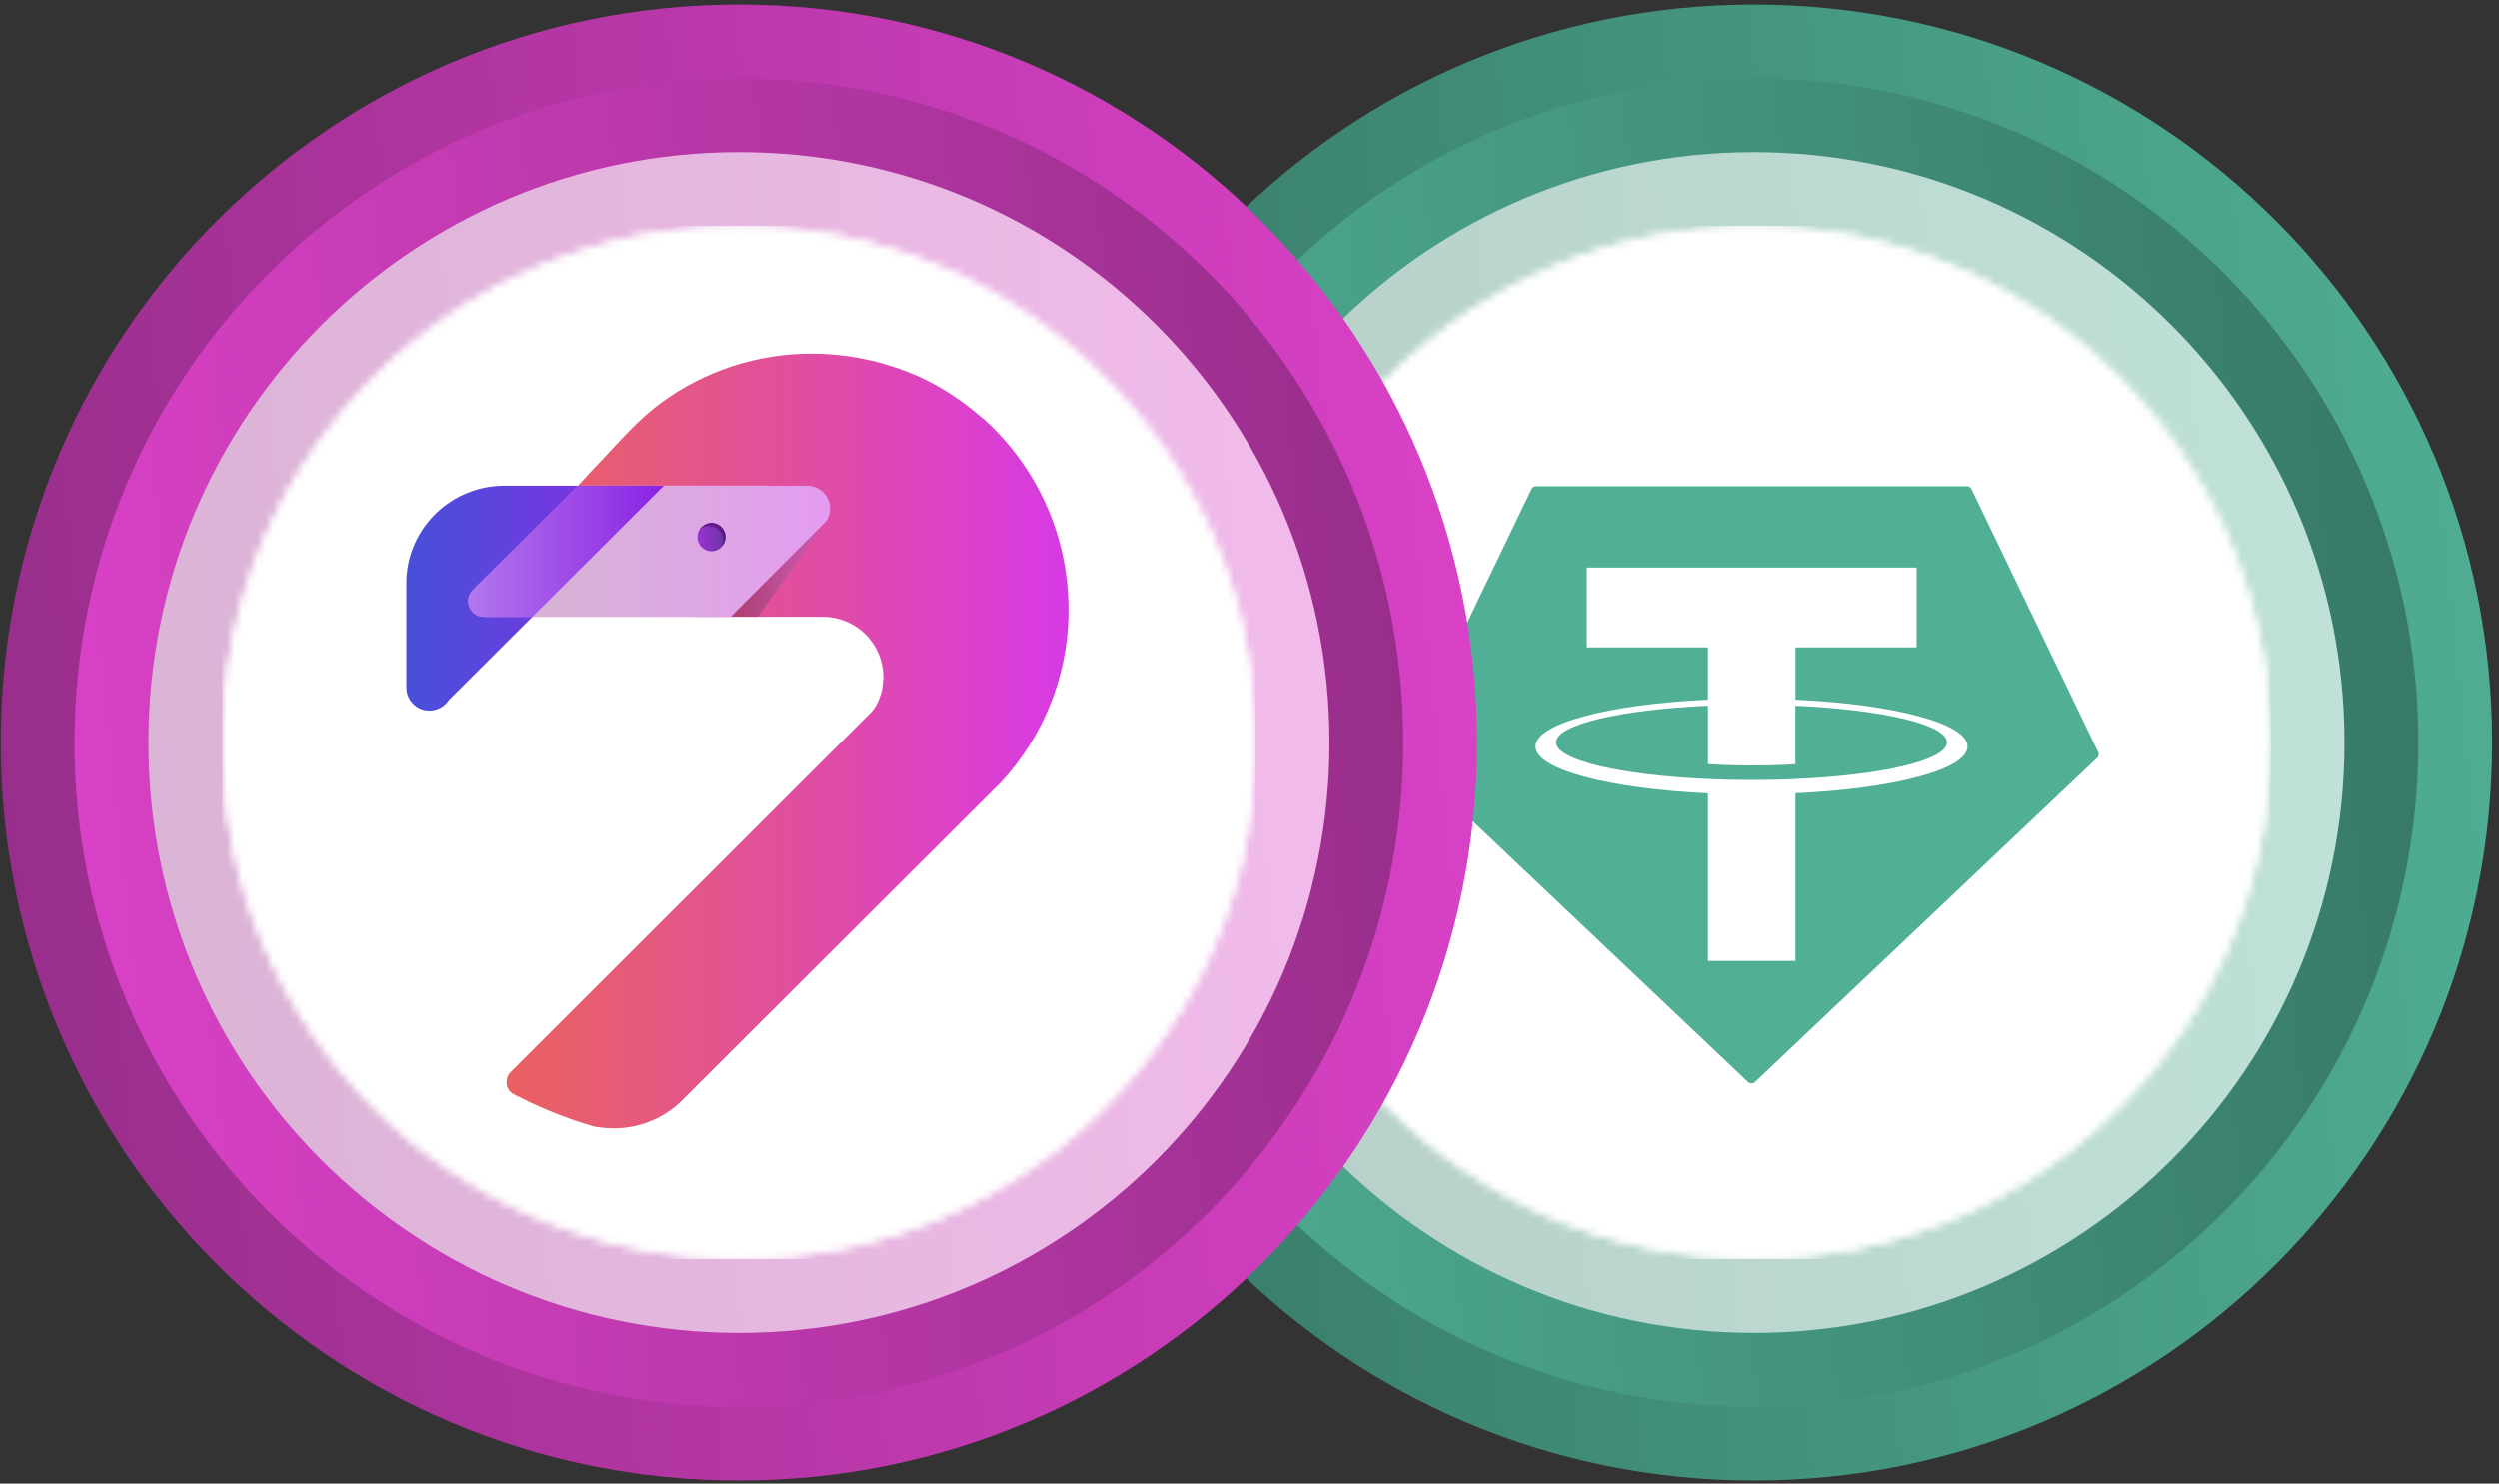 <svg width="325" height="193" viewBox="0 0 325 193" fill="none" xmlns="http://www.w3.org/2000/svg">
<rect x="0" y="0" width="325" height="193" fill="#333333" stroke="none"/>
<path d="M324.101 96.6C324.101 43.58 281.121 0.6 228.099 0.6C175.081 0.6 132.101 43.58 132.101 96.6C132.101 149.617 175.081 192.6 228.099 192.6C281.121 192.6 324.101 149.617 324.101 96.6Z" fill="url(#paint0_linear_863_121463)"/>
<path d="M141.701 96.6C141.701 144.318 180.385 183 228.103 183C275.82 183 314.501 144.318 314.501 96.6C314.501 48.881 275.82 10.2 228.102 10.2C180.385 10.2 141.701 48.881 141.701 96.6V96.6Z" fill="url(#paint1_linear_863_121463)"/>
<path d="M304.901 96.6C304.901 54.184 270.517 19.8 228.1 19.8C185.685 19.8 151.301 54.184 151.301 96.6C151.301 139.013 185.685 173.4 228.1 173.4C270.517 173.4 304.901 139.013 304.901 96.6Z" fill="url(#paint2_linear_863_121463)"/>
<path d="M304.901 96.6C304.901 54.184 270.517 19.8 228.1 19.8C185.685 19.8 151.301 54.184 151.301 96.6C151.301 139.013 185.685 173.4 228.1 173.4C270.517 173.4 304.901 139.013 304.901 96.6Z" fill="white" fill-opacity="0.64"/>
<mask id="mask0_863_121463" style="mask-type:alpha" maskUnits="userSpaceOnUse" x="160" y="29" width="136" height="135">
<path d="M295.3 96.6C295.3 59.488 265.212 29.4 228.099 29.4C190.988 29.4 160.9 59.488 160.9 96.6C160.9 133.712 190.988 163.8 228.099 163.8C265.212 163.8 295.3 133.712 295.3 96.6Z" fill="url(#paint3_linear_863_121463)"/>
<path d="M295.3 96.6C295.3 59.488 265.212 29.4 228.099 29.4C190.988 29.4 160.9 59.488 160.9 96.6C160.9 133.712 190.988 163.8 228.099 163.8C265.212 163.8 295.3 133.712 295.3 96.6Z" fill="white"/>
</mask>
<g mask="url(#mask0_863_121463)">
<g clip-path="url(#clip0_863_121463)">
<rect width="134.4" height="134.4" transform="translate(160.9 29.4)" fill="white"/>
<path d="M228.1 163.8C265.214 163.8 295.3 133.713 295.3 96.6C295.3 59.486 265.214 29.4 228.1 29.4C190.987 29.4 160.9 59.486 160.9 96.6C160.9 133.713 190.987 163.8 228.1 163.8Z" fill="white"/>
<g clip-path="url(#clip1_863_121463)">
<path fill-rule="evenodd" clip-rule="evenodd" d="M199.185 63.622L182.72 97.832C182.657 97.959 182.638 98.103 182.663 98.242C182.689 98.381 182.759 98.508 182.864 98.605L227.331 140.754C227.458 140.874 227.626 140.941 227.801 140.941C227.976 140.941 228.144 140.874 228.27 140.754L272.738 98.608C272.842 98.511 272.913 98.384 272.938 98.245C272.964 98.105 272.944 97.962 272.882 97.834L256.417 63.625C256.364 63.51 256.278 63.413 256.171 63.345C256.063 63.276 255.938 63.24 255.81 63.241H199.797C199.668 63.239 199.542 63.274 199.434 63.342C199.325 63.41 199.239 63.507 199.185 63.622Z" fill="#50AF95"/>
<path fill-rule="evenodd" clip-rule="evenodd" d="M233.515 101.345C233.195 101.368 231.546 101.466 227.867 101.466C224.94 101.466 222.863 101.379 222.134 101.345C210.825 100.853 202.383 98.905 202.383 96.574C202.383 94.242 210.825 92.298 222.134 91.798V99.405C222.873 99.458 224.991 99.582 227.917 99.582C231.429 99.582 233.187 99.437 233.504 99.408V91.803C244.789 92.3 253.212 94.248 253.212 96.574C253.212 98.9 244.792 100.847 233.504 101.342L233.515 101.345ZM233.515 91.016V84.208H249.264V73.827H206.384V84.208H222.131V91.013C209.332 91.595 199.707 94.103 199.707 97.108C199.707 100.113 209.332 102.618 222.131 103.203V125.018H233.512V103.195C246.282 102.613 255.891 100.108 255.891 97.105C255.891 94.103 246.29 91.598 233.512 91.013L233.515 91.016Z" fill="white"/>
</g>
</g>
</g>
<path d="M192.1 96.6C192.1 43.58 149.12 0.6 96.099 0.6C43.08 0.6 0.1 43.58 0.1 96.6C0.1 149.617 43.08 192.6 96.099 192.6C149.12 192.6 192.1 149.617 192.1 96.6Z" fill="url(#paint4_linear_863_121463)"/>
<path d="M9.7 96.6C9.7 144.319 48.384 183 96.102 183C143.82 183 182.5 144.319 182.5 96.6C182.5 48.882 143.82 10.2 96.102 10.2C48.384 10.2 9.7 48.882 9.7 96.6V96.6Z" fill="url(#paint5_linear_863_121463)"/>
<path d="M172.9 96.6C172.9 54.184 138.516 19.8 96.099 19.8C53.684 19.8 19.3 54.184 19.3 96.6C19.3 139.014 53.684 173.4 96.099 173.4C138.516 173.4 172.9 139.014 172.9 96.6Z" fill="url(#paint6_linear_863_121463)"/>
<path d="M172.9 96.6C172.9 54.184 138.516 19.8 96.099 19.8C53.684 19.8 19.3 54.184 19.3 96.6C19.3 139.014 53.684 173.4 96.099 173.4C138.516 173.4 172.9 139.014 172.9 96.6Z" fill="white" fill-opacity="0.64"/>
<mask id="mask1_863_121463" style="mask-type:alpha" maskUnits="userSpaceOnUse" x="28" y="29" width="136" height="135">
<path d="M163.3 96.6C163.3 59.488 133.212 29.4 96.099 29.4C58.988 29.4 28.9 59.488 28.9 96.6C28.9 133.712 58.988 163.8 96.099 163.8C133.212 163.8 163.3 133.712 163.3 96.6Z" fill="url(#paint7_linear_863_121463)"/>
<path d="M163.3 96.6C163.3 59.488 133.212 29.4 96.099 29.4C58.988 29.4 28.9 59.488 28.9 96.6C28.9 133.712 58.988 163.8 96.099 163.8C133.212 163.8 163.3 133.712 163.3 96.6Z" fill="white"/>
</mask>
<g mask="url(#mask1_863_121463)">
<rect width="134.4" height="134.4" transform="translate(28.9 29.4)" fill="white"/>
<path d="M78.281 71.2L77.635 71.845L62.835 86.613L58.371 91.067C58.136 91.413 57.837 91.712 57.49 91.946C56.827 92.381 56.017 92.535 55.239 92.375C54.462 92.215 53.78 91.753 53.344 91.091C53.015 90.598 52.843 90.018 52.85 89.426V75.42C52.972 72.129 54.368 69.013 56.745 66.729C59.122 64.445 62.295 63.169 65.595 63.172H78.281L74.581 66.922L70.293 71.2H78.281Z" fill="url(#paint8_linear_863_121463)"/>
<path d="M138.95 79.288V80.225C138.736 88.186 135.65 95.803 130.258 101.674L88.265 143.577C85.938 145.652 82.928 146.799 79.807 146.8C78.961 146.784 78.117 146.705 77.282 146.566L74.815 145.804C72.177 144.89 69.606 143.793 67.121 142.522L66.593 142.229C66.366 142.059 66.183 141.837 66.061 141.582C65.938 141.327 65.879 141.047 65.888 140.764C65.882 140.364 66.006 139.974 66.24 139.65L113.343 92.591C113.572 92.342 113.769 92.067 113.93 91.77C114.223 91.209 114.459 90.62 114.635 90.012C114.723 89.626 114.782 89.235 114.811 88.84C114.863 88.59 114.883 88.334 114.87 88.078C114.87 85.996 114.041 83.998 112.565 82.525C111.089 81.053 109.087 80.225 107 80.225H89.792L101.362 68.68C101.709 68.445 102.008 68.147 102.243 67.801C102.554 67.311 102.717 66.741 102.713 66.16C102.713 65.368 102.397 64.607 101.835 64.047C101.274 63.486 100.512 63.171 99.717 63.171H75.168C75.168 63.171 77.517 60.593 78.457 59.655C80.571 57.37 83.155 54.439 85.974 52.388C91.658 48.216 98.535 45.977 105.59 46C109.769 46.005 113.91 46.78 117.807 48.286L119.392 48.93C122.213 50.225 124.841 51.902 127.203 53.912L127.673 54.322H127.732C131.257 57.449 134.079 61.285 136.013 65.577C137.946 69.87 138.947 74.523 138.95 79.229V79.288Z" fill="url(#paint9_linear_863_121463)"/>
<path d="M104.944 63.172H75.344L61.542 76.944C61.275 77.217 61.096 77.564 61.026 77.939C60.956 78.315 61 78.702 61.15 79.053C61.301 79.404 61.553 79.703 61.873 79.912C62.194 80.12 62.569 80.229 62.952 80.225H95.019L107.411 67.801C107.767 67.329 107.953 66.751 107.94 66.16C107.94 65.368 107.624 64.607 107.062 64.047C106.501 63.486 105.739 63.172 104.944 63.172ZM92.611 71.728C92.107 71.728 91.623 71.532 91.261 71.182C90.899 70.832 90.688 70.355 90.673 69.852C90.681 69.5 90.782 69.156 90.966 68.856V68.856C91.116 68.619 91.316 68.419 91.554 68.27V68.27C91.851 68.078 92.198 67.976 92.552 67.977C93.05 67.969 93.532 68.159 93.89 68.506C94.248 68.852 94.453 69.326 94.461 69.823C94.469 70.32 94.278 70.801 93.931 71.158C93.584 71.515 93.109 71.72 92.611 71.728Z" fill="#E35CC7"/>
<path d="M79.161 63.172H75.109L61.483 76.709C61.189 76.996 60.989 77.364 60.907 77.766C60.825 78.168 60.866 78.585 61.024 78.963C61.182 79.342 61.45 79.664 61.794 79.889C62.137 80.114 62.54 80.231 62.951 80.225H69.235L86.326 63.172H79.161Z" fill="#8961D0"/>
<path d="M92.553 71.727C93.591 71.727 94.433 70.888 94.433 69.852C94.433 68.816 93.591 67.977 92.553 67.977C91.515 67.977 90.674 68.816 90.674 69.852C90.674 70.888 91.515 71.727 92.553 71.727Z" fill="#8961D0"/>
<path opacity="0.48" d="M92.553 71.727C93.591 71.727 94.433 70.888 94.433 69.852C94.433 68.816 93.591 67.977 92.553 67.977C91.515 67.977 90.674 68.816 90.674 69.852C90.674 70.888 91.515 71.727 92.553 71.727Z" fill="url(#paint10_linear_863_121463)"/>
<path opacity="0.48" d="M94.373 69.852C94.373 69.365 94.183 68.896 93.843 68.546C93.504 68.196 93.04 67.992 92.552 67.977C92.222 67.986 91.899 68.076 91.612 68.239C91.325 68.403 91.083 68.635 90.908 68.914C91.266 68.605 91.726 68.438 92.2 68.446C92.439 68.446 92.676 68.493 92.897 68.584C93.117 68.675 93.318 68.809 93.487 68.978C93.656 69.146 93.79 69.347 93.882 69.567C93.973 69.787 94.02 70.024 94.02 70.262V70.321C94.032 70.631 93.95 70.937 93.785 71.2C93.972 71.028 94.121 70.82 94.222 70.588C94.323 70.356 94.374 70.105 94.373 69.852V69.852Z" fill="#480061"/>
<path opacity="0.75" d="M104.945 63.172H75.344L61.601 76.944C61.338 77.214 61.159 77.555 61.087 77.925C61.016 78.295 61.054 78.678 61.198 79.027C61.341 79.375 61.584 79.674 61.895 79.888C62.207 80.1 62.574 80.218 62.952 80.225H95.019L107.411 67.801C107.767 67.329 107.953 66.751 107.94 66.16C107.94 65.368 107.624 64.607 107.063 64.047C106.501 63.486 105.739 63.172 104.945 63.172ZM92.552 71.728C92.305 71.728 92.061 71.679 91.833 71.585C91.605 71.491 91.398 71.353 91.223 71.178C91.049 71.004 90.91 70.798 90.816 70.57C90.722 70.343 90.673 70.099 90.673 69.852C90.681 69.5 90.782 69.156 90.966 68.856V68.856C91.116 68.619 91.316 68.419 91.554 68.27V68.27C91.851 68.078 92.198 67.976 92.552 67.977C93.04 67.992 93.504 68.197 93.843 68.547C94.183 68.897 94.373 69.365 94.373 69.852C94.361 70.336 94.166 70.797 93.829 71.144C93.492 71.492 93.036 71.7 92.552 71.728V71.728Z" fill="url(#paint11_linear_863_121463)"/>
<path d="M79.161 63.172H75.109L61.483 76.709C61.189 76.996 60.989 77.364 60.907 77.766C60.825 78.168 60.866 78.585 61.024 78.963C61.182 79.342 61.45 79.664 61.794 79.889C62.137 80.114 62.54 80.231 62.951 80.225H69.235L86.326 63.172H79.161Z" fill="url(#paint12_linear_863_121463)"/>
<path opacity="0.43" d="M98.542 80.225L107.176 68.094L95.019 80.225H98.542Z" fill="url(#paint13_linear_863_121463)"/>
</g>
<defs>
<linearGradient id="paint0_linear_863_121463" x1="324.101" y1="0.599" x2="114.448" y2="22.336" gradientUnits="userSpaceOnUse">
<stop stop-color="#50AF95"/>
<stop offset="1" stop-color="#367765"/>
</linearGradient>
<linearGradient id="paint1_linear_863_121463" x1="141.701" y1="183.001" x2="330.389" y2="163.438" gradientUnits="userSpaceOnUse">
<stop stop-color="#50AF95"/>
<stop offset="1" stop-color="#367765"/>
</linearGradient>
<linearGradient id="paint2_linear_863_121463" x1="304.901" y1="19.799" x2="137.179" y2="37.188" gradientUnits="userSpaceOnUse">
<stop stop-color="#50AF95"/>
<stop offset="1" stop-color="#367765"/>
</linearGradient>
<linearGradient id="paint3_linear_863_121463" x1="168.806" y1="44.223" x2="284.43" y2="147.988" gradientUnits="userSpaceOnUse">
<stop stop-color="#00E599"/>
<stop offset="1" stop-color="#00AF92"/>
</linearGradient>
<linearGradient id="paint4_linear_863_121463" x1="192.1" y1="0.599" x2="-17.553" y2="22.336" gradientUnits="userSpaceOnUse">
<stop stop-color="#DC42C9"/>
<stop offset="1" stop-color="#952D88"/>
</linearGradient>
<linearGradient id="paint5_linear_863_121463" x1="9.701" y1="183.001" x2="198.388" y2="163.438" gradientUnits="userSpaceOnUse">
<stop stop-color="#DC42C9"/>
<stop offset="1" stop-color="#952D88"/>
</linearGradient>
<linearGradient id="paint6_linear_863_121463" x1="172.9" y1="19.799" x2="5.178" y2="37.188" gradientUnits="userSpaceOnUse">
<stop stop-color="#DC42C9"/>
<stop offset="1" stop-color="#952D88"/>
</linearGradient>
<linearGradient id="paint7_linear_863_121463" x1="36.806" y1="44.224" x2="152.429" y2="147.988" gradientUnits="userSpaceOnUse">
<stop stop-color="#00E599"/>
<stop offset="1" stop-color="#00AF92"/>
</linearGradient>
<linearGradient id="paint8_linear_863_121463" x1="52.85" y1="77.805" x2="78.281" y2="77.805" gradientUnits="userSpaceOnUse">
<stop stop-color="#4750D9"/>
<stop offset="0.41" stop-color="#5C45DC"/>
<stop offset="1" stop-color="#8131E1"/>
</linearGradient>
<linearGradient id="paint9_linear_863_121463" x1="65.888" y1="96.4" x2="138.95" y2="96.4" gradientUnits="userSpaceOnUse">
<stop stop-color="#E96161"/>
<stop offset="0.2" stop-color="#E65B76"/>
<stop offset="0.61" stop-color="#DF4AAC"/>
<stop offset="1" stop-color="#D739E6"/>
</linearGradient>
<linearGradient id="paint10_linear_863_121463" x1="90.668" y1="69.852" x2="94.386" y2="69.852" gradientUnits="userSpaceOnUse">
<stop stop-color="#B100D3"/>
<stop offset="0.23" stop-color="#9C00C0"/>
<stop offset="0.69" stop-color="#67008E"/>
<stop offset="1" stop-color="#40006A"/>
</linearGradient>
<linearGradient id="paint11_linear_863_121463" x1="61.055" y1="71.698" x2="107.94" y2="71.698" gradientUnits="userSpaceOnUse">
<stop stop-color="#D0D7D3"/>
<stop offset="0.52" stop-color="#D9C5E8"/>
<stop offset="1" stop-color="#E3B1FF"/>
</linearGradient>
<linearGradient id="paint12_linear_863_121463" x1="60.901" y1="71.698" x2="86.32" y2="71.698" gradientUnits="userSpaceOnUse">
<stop stop-color="#B277EC"/>
<stop offset="0.77" stop-color="#9336E7"/>
<stop offset="1" stop-color="#8921E6"/>
</linearGradient>
<linearGradient id="paint13_linear_863_121463" x1="95.001" y1="74.16" x2="107.182" y2="74.16" gradientUnits="userSpaceOnUse">
<stop stop-opacity="0.5"/>
<stop offset="0.1" stop-color="#201322" stop-opacity="0.59"/>
<stop offset="0.25" stop-color="#4A2C4E" stop-opacity="0.72"/>
<stop offset="0.4" stop-color="#6D4173" stop-opacity="0.82"/>
<stop offset="0.55" stop-color="#885190" stop-opacity="0.9"/>
<stop offset="0.7" stop-color="#9B5DA4" stop-opacity="0.95"/>
<stop offset="0.85" stop-color="#A664B0" stop-opacity="0.99"/>
<stop offset="1" stop-color="#AA66B4"/>
</linearGradient>
<clipPath id="clip0_863_121463">
<rect width="134.4" height="134.4" fill="white" transform="translate(160.9 29.4)"/>
</clipPath>
<clipPath id="clip1_863_121463">
<rect width="90.3" height="77.7" fill="white" transform="translate(182.651 63.241)"/>
</clipPath>
</defs>
</svg>
